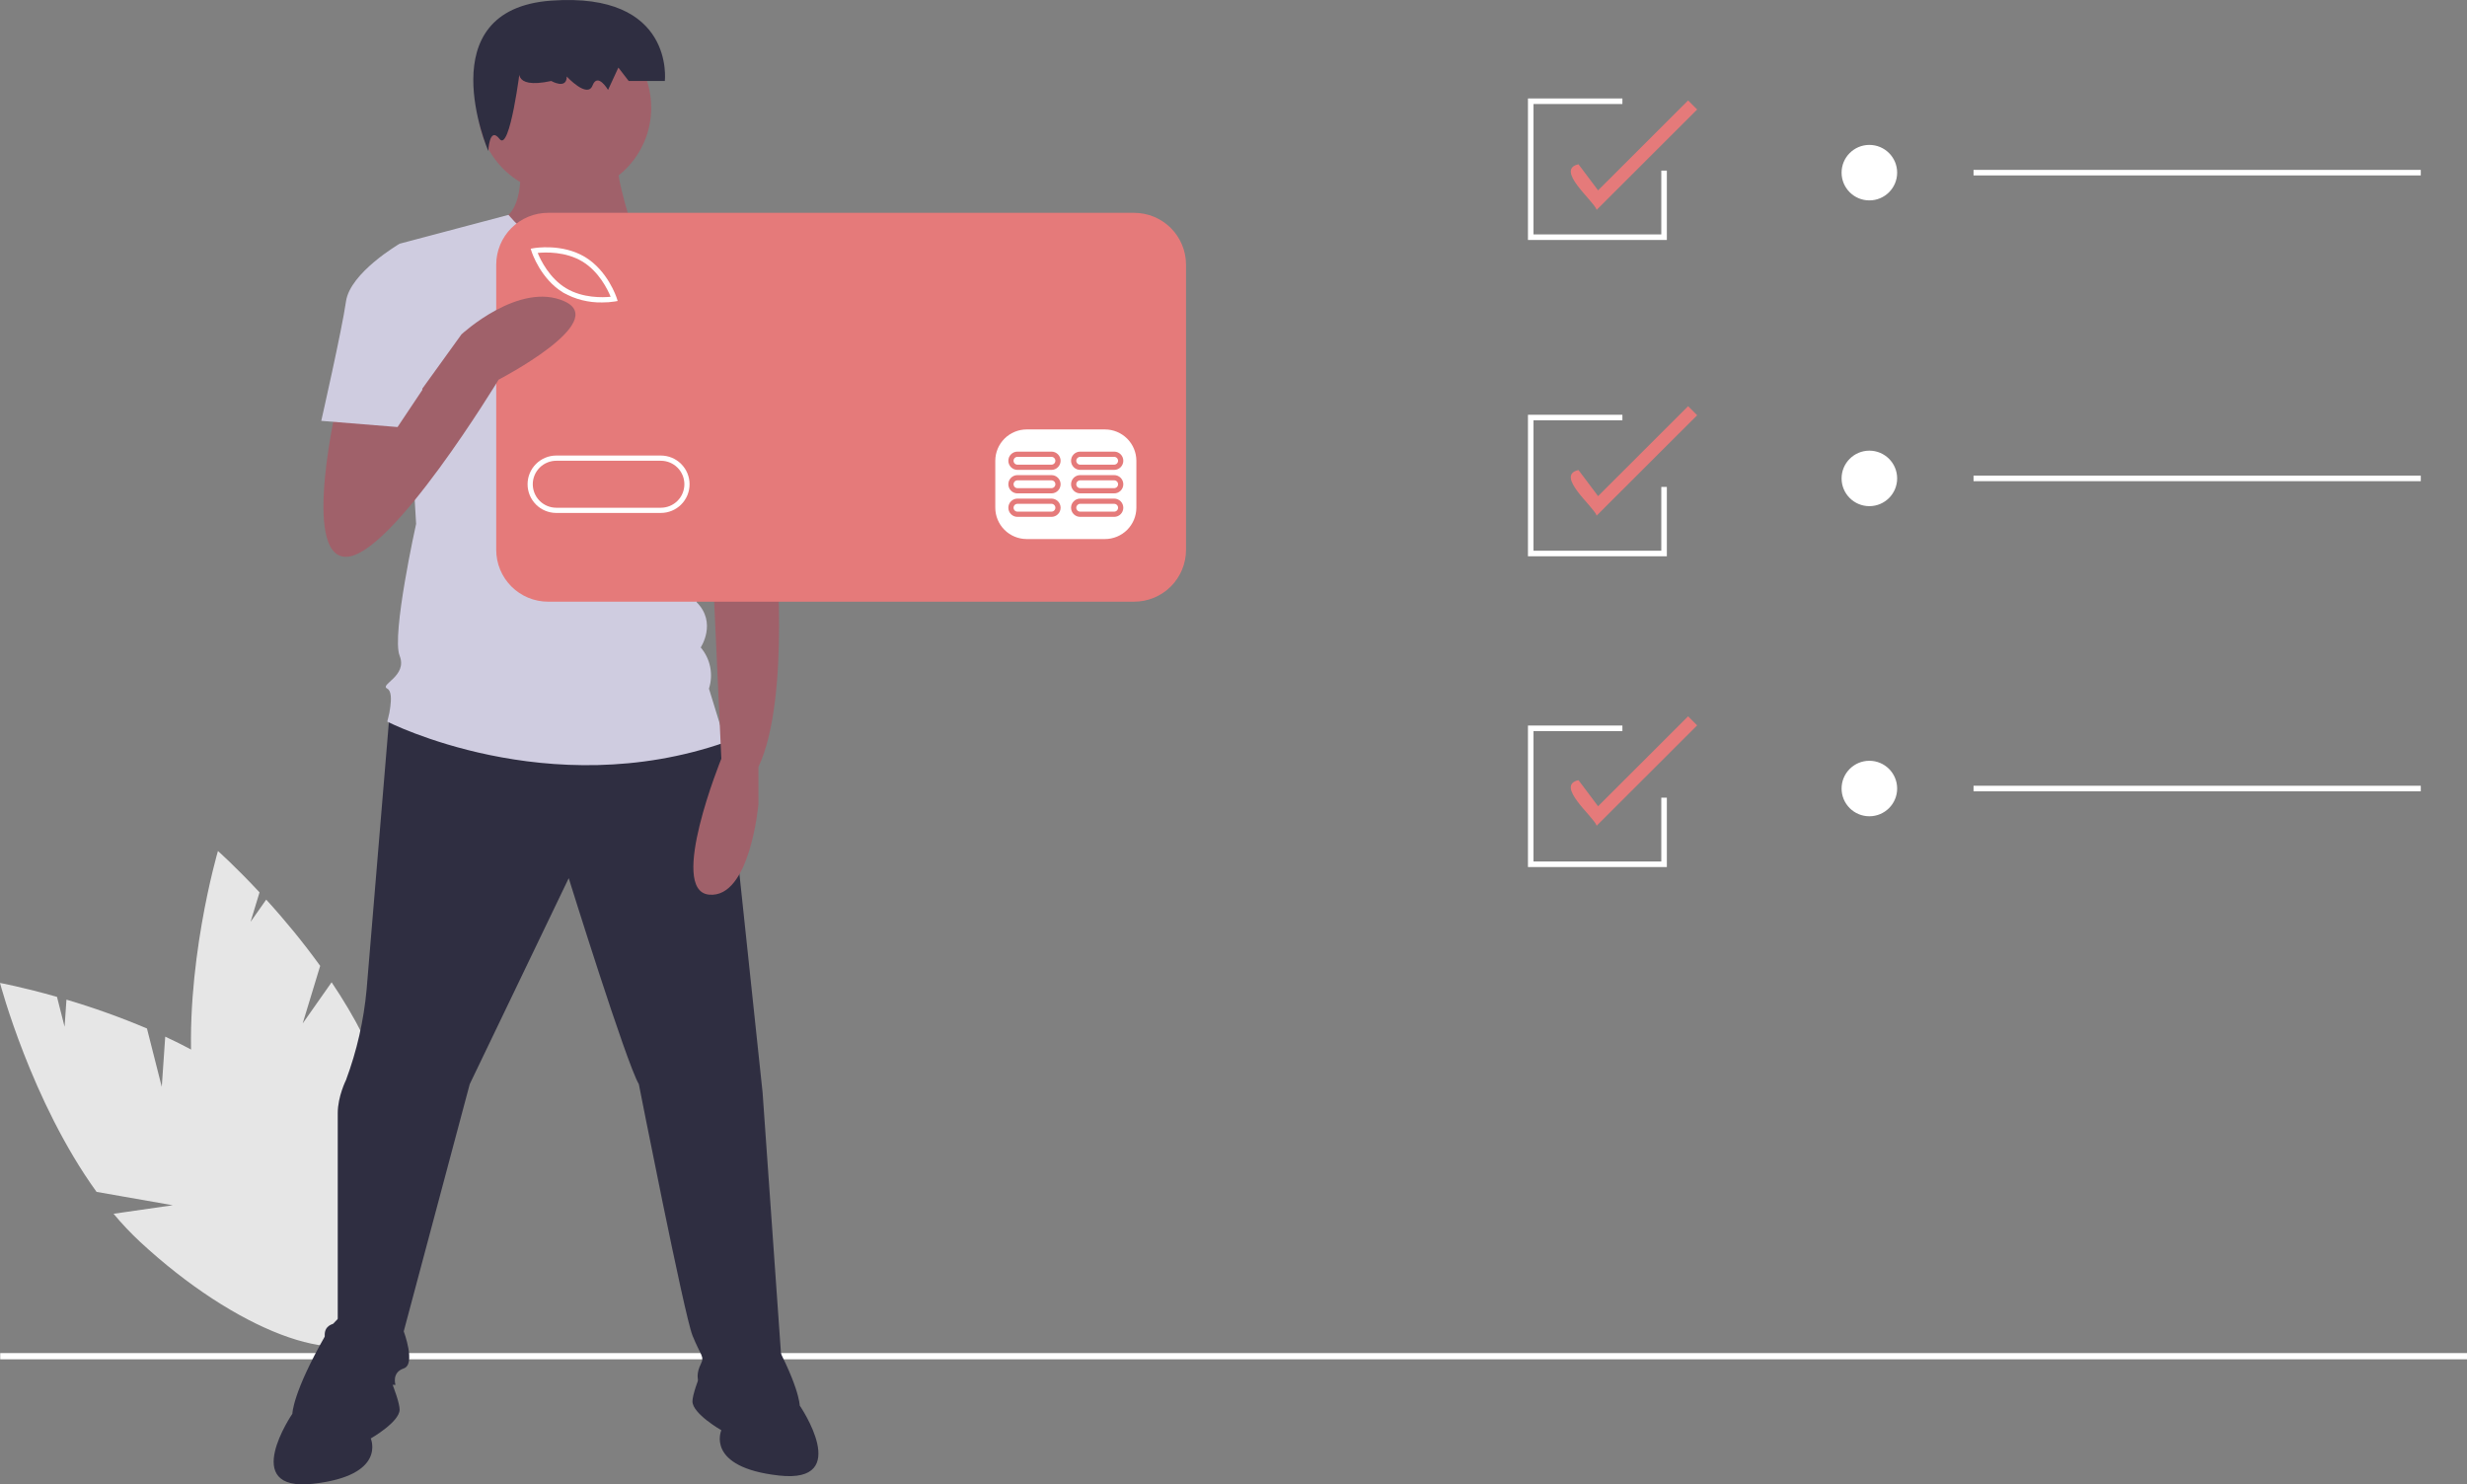 <svg width="570" height="343" viewBox="0 0 570 343" fill="none" xmlns="http://www.w3.org/2000/svg">
<rect x="0" y="0" width="570" height="343" fill="#808080" stroke="none"/>
<g clip-path="url(#clip0)">
<path d="M37.377 251.142L33.954 237.655C27.885 235.086 21.675 232.861 15.355 230.99L14.923 237.257L13.17 230.352C5.332 228.116 0 227.132 0 227.132C0 227.132 7.203 254.492 22.31 275.41L39.913 278.498L26.237 280.468C28.138 282.753 30.181 284.916 32.355 286.944C54.331 307.321 78.808 316.67 87.027 307.826C95.245 298.981 84.092 275.293 62.115 254.915C55.302 248.598 46.744 243.529 38.177 239.539L37.377 251.142Z" fill="#E6E6E6"/>
<path d="M69.931 236.496L73.979 223.184C70.113 217.85 65.949 212.739 61.507 207.874L57.894 213.016L59.967 206.2C54.414 200.239 50.359 196.642 50.359 196.642C50.359 196.642 42.367 223.783 44.475 249.49L57.946 261.224L45.22 255.849C45.666 258.786 46.295 261.692 47.106 264.551C55.375 293.342 71.491 313.985 83.103 310.657C94.714 307.329 97.424 281.292 89.156 252.5C86.592 243.574 81.889 234.815 76.62 226.976L69.931 236.496Z" fill="#E6E6E6"/>
<path d="M570.001 312.66H0.052V314.097H570.001V312.66Z" fill="white"/>
<path d="M90.1 163.888C90.1 163.888 85.661 217.199 84.708 228.623C84.055 235.784 82.452 242.827 79.943 249.566C79.943 249.566 78.037 253.374 78.037 257.182V305.733C78.037 305.733 74.225 305.733 75.178 309.541C76.131 313.348 77.084 320.012 77.084 320.012H91.379C91.379 320.012 90.426 317.156 93.285 316.204C96.144 315.252 93.285 307.637 93.285 307.637L108.532 250.518L131.404 202.92C131.404 202.92 144.746 245.759 147.604 250.518C147.604 250.518 158.087 303.829 159.993 308.589C161.899 313.349 162.852 313.348 161.899 315.252C160.946 317.156 160.946 319.06 161.899 320.012C162.852 320.964 180.959 320.012 180.959 320.012L176.194 252.422L167.617 171.505L123.78 158.177L90.1 163.888Z" fill="#2F2E41"/>
<path d="M87.567 312.397C87.567 312.397 82.802 295.261 75.178 308.589C67.554 321.916 67.554 326.676 67.554 326.676C67.554 326.676 55.166 344.764 72.319 342.86C89.473 340.956 85.661 332.388 85.661 332.388C85.661 332.388 92.332 328.58 92.332 325.724C92.332 322.868 87.567 312.397 87.567 312.397Z" fill="#2F2E41"/>
<path d="M164.758 310.493C164.758 310.493 169.523 293.357 177.147 306.685C184.771 320.012 184.771 324.772 184.771 324.772C184.771 324.772 197.159 342.86 180.006 340.956C162.852 339.052 166.664 330.484 166.664 330.484C166.664 330.484 159.993 326.676 159.993 323.82C159.993 320.964 164.758 310.493 164.758 310.493Z" fill="#2F2E41"/>
<path d="M119.968 35.373C119.968 35.373 121.874 47.749 116.156 50.605C110.439 53.46 128.545 63.932 133.31 63.932C138.075 63.932 146.652 54.412 146.652 54.412C146.652 54.412 141.887 40.133 142.84 37.277L119.968 35.373Z" fill="#A0616A"/>
<path d="M130.451 44.893C141.504 44.893 150.463 35.942 150.463 24.901C150.463 13.86 141.504 4.91 130.451 4.91C119.398 4.91 110.438 13.86 110.438 24.901C110.438 35.942 119.398 44.893 130.451 44.893Z" fill="#A0616A"/>
<path d="M169.523 65.836L145.699 51.417C145.699 51.417 132.144 66.788 117.479 49.653L92.332 56.316L96.144 121.05C96.144 121.05 90.426 146.754 92.332 151.513C94.238 156.273 87.567 158.177 89.473 159.129C91.379 160.081 89.473 166.745 89.473 166.745C89.473 166.745 126.639 185.784 167.617 171.505L163.805 159.129C164.324 157.511 164.421 155.788 164.087 154.123C163.754 152.457 163.001 150.903 161.899 149.61C161.899 149.61 165.711 143.898 160.946 139.138C160.946 139.138 162.852 130.57 158.087 126.762L157.134 113.435L159.993 106.771L169.523 65.836Z" fill="#CFCCE0"/>
<path d="M120.209 15.619C120.209 15.619 117.823 20.777 127.367 18.713C127.367 18.713 130.946 20.777 130.946 17.682C130.946 17.682 135.717 22.84 136.91 19.745C138.103 16.65 140.489 20.777 140.489 20.777L142.875 15.619L145.261 18.713H153.611C153.611 18.713 155.997 -1.918 127.367 0.145C98.736 2.208 112.821 34.897 112.821 34.897C112.821 34.897 113.051 29.029 115.437 32.124C117.823 35.219 120.209 15.619 120.209 15.619Z" fill="#2F2E41"/>
<path d="M178.099 103.915L179.052 123.906C179.052 123.906 182.864 161.033 175.24 177.217V185.784C175.24 185.784 173.334 207.68 163.805 206.728C154.275 205.776 166.664 175.313 166.664 175.313L164.758 133.426L162.852 109.627L178.099 103.915Z" fill="#A0616A"/>
<path d="M159.04 66.788L168.547 65.245C175.395 71.818 180.059 80.331 181.912 89.635C184.77 104.867 185.723 107.723 185.723 107.723L162.852 113.435L150.463 89.635L159.04 66.788Z" fill="#CFCCE0"/>
<path d="M268.497 55.924H118.108V130.551H268.497V55.924Z" fill="white"/>
<path d="M134.53 60.412C130.666 58.091 126.007 58.268 124.236 58.445C124.911 60.09 126.934 64.286 130.798 66.608C134.671 68.935 139.324 68.752 141.092 68.576C140.418 66.932 138.394 62.734 134.53 60.412Z" fill="#E57A7A"/>
<path d="M152.685 106.468H128.537C127.823 106.467 127.116 106.607 126.456 106.879C125.796 107.152 125.197 107.551 124.692 108.055C124.186 108.559 123.786 109.158 123.512 109.817C123.239 110.476 123.098 111.182 123.098 111.895C123.098 112.609 123.239 113.315 123.512 113.974C123.786 114.633 124.186 115.231 124.692 115.735C125.197 116.239 125.796 116.639 126.456 116.912C127.116 117.184 127.823 117.324 128.537 117.323H152.685C153.399 117.324 154.107 117.184 154.766 116.912C155.426 116.639 156.026 116.239 156.531 115.735C157.036 115.231 157.437 114.633 157.711 113.974C157.984 113.315 158.125 112.609 158.125 111.895C158.125 111.182 157.984 110.476 157.711 109.817C157.437 109.158 157.036 108.559 156.531 108.055C156.026 107.551 155.426 107.152 154.766 106.879C154.107 106.607 153.399 106.467 152.685 106.468Z" fill="#E57A7A"/>
<path d="M262.036 49.177H126.645C125.07 49.177 123.511 49.486 122.055 50.089C120.6 50.691 119.278 51.573 118.165 52.686C117.051 53.798 116.167 55.119 115.565 56.572C114.962 58.026 114.652 59.584 114.652 61.157V127.053C114.652 130.23 115.915 133.278 118.165 135.524C120.414 137.771 123.464 139.033 126.645 139.033H262.036C265.217 139.033 268.267 137.771 270.516 135.524C272.766 133.278 274.029 130.23 274.029 127.053V61.157C274.029 59.584 273.719 58.026 273.116 56.572C272.514 55.119 271.63 53.798 270.516 52.686C269.403 51.573 268.081 50.691 266.626 50.089C265.17 49.486 263.611 49.177 262.036 49.177ZM123.295 57.349C123.563 57.301 129.902 56.223 135.152 59.379C140.401 62.534 142.418 68.634 142.501 68.892L142.714 69.55L142.032 69.671C141.061 69.822 140.078 69.894 139.094 69.886C135.974 69.946 132.895 69.171 130.175 67.641C124.926 64.486 122.909 58.386 122.826 58.128L122.614 57.47L123.295 57.349ZM152.685 118.529H128.537C126.776 118.529 125.087 117.83 123.841 116.586C122.596 115.342 121.896 113.655 121.896 111.895C121.896 110.136 122.596 108.449 123.841 107.205C125.087 105.961 126.776 105.262 128.537 105.262H152.685C154.446 105.262 156.135 105.961 157.381 107.205C158.626 108.449 159.326 110.136 159.326 111.895C159.326 113.655 158.626 115.342 157.381 116.586C156.135 117.83 154.446 118.529 152.685 118.529ZM262.559 117.323C262.553 119.241 261.788 121.078 260.431 122.434C259.073 123.79 257.234 124.554 255.314 124.56H237.203C235.284 124.554 233.444 123.79 232.087 122.434C230.73 121.078 229.965 119.241 229.959 117.323V106.468C229.965 104.55 230.73 102.713 232.087 101.357C233.444 100.001 235.284 99.237 237.203 99.231H255.314C257.234 99.237 259.073 100.001 260.431 101.357C261.788 102.713 262.553 104.55 262.559 106.468V117.323Z" fill="#E57A7A"/>
<path d="M242.939 115.212H235.09C234.53 115.212 233.993 115.435 233.596 115.83C233.2 116.226 232.978 116.763 232.978 117.323C232.978 117.883 233.2 118.42 233.596 118.815C233.993 119.211 234.53 119.434 235.09 119.434H242.939C243.499 119.434 244.036 119.211 244.433 118.815C244.829 118.42 245.052 117.883 245.052 117.323C245.052 116.763 244.829 116.226 244.433 115.83C244.036 115.435 243.499 115.212 242.939 115.212ZM242.939 118.228H235.09C234.971 118.228 234.853 118.205 234.743 118.159C234.633 118.114 234.533 118.048 234.449 117.963C234.364 117.879 234.297 117.78 234.252 117.67C234.206 117.56 234.183 117.442 234.183 117.323C234.183 117.204 234.206 117.086 234.252 116.976C234.297 116.866 234.364 116.767 234.449 116.682C234.533 116.598 234.633 116.532 234.743 116.487C234.853 116.441 234.971 116.418 235.09 116.418H242.939C243.178 116.419 243.408 116.515 243.577 116.684C243.747 116.854 243.842 117.083 243.842 117.323C243.842 117.562 243.747 117.792 243.577 117.962C243.408 118.131 243.178 118.227 242.939 118.228Z" fill="#E57A7A"/>
<path d="M257.427 115.212H249.579C249.019 115.212 248.481 115.435 248.085 115.83C247.689 116.226 247.466 116.763 247.466 117.323C247.466 117.883 247.689 118.42 248.085 118.815C248.481 119.211 249.019 119.434 249.579 119.434H257.427C257.988 119.434 258.525 119.211 258.921 118.815C259.318 118.42 259.54 117.883 259.54 117.323C259.54 116.763 259.318 116.226 258.921 115.83C258.525 115.435 257.988 115.212 257.427 115.212ZM257.427 118.228H249.579C249.46 118.228 249.342 118.205 249.232 118.159C249.122 118.114 249.022 118.048 248.937 117.963C248.853 117.879 248.786 117.78 248.74 117.67C248.695 117.56 248.671 117.442 248.671 117.323C248.671 117.204 248.695 117.086 248.74 116.976C248.786 116.866 248.853 116.767 248.937 116.682C249.022 116.598 249.122 116.532 249.232 116.487C249.342 116.441 249.46 116.418 249.579 116.418H257.427C257.667 116.419 257.897 116.515 258.066 116.684C258.235 116.854 258.331 117.083 258.331 117.323C258.331 117.562 258.235 117.792 258.066 117.962C257.897 118.131 257.667 118.227 257.427 118.228Z" fill="#E57A7A"/>
<path d="M242.939 109.785H235.09C234.53 109.785 233.993 110.007 233.596 110.403C233.2 110.799 232.978 111.336 232.978 111.895C232.978 112.455 233.2 112.992 233.596 113.388C233.993 113.784 234.53 114.006 235.09 114.006H242.939C243.499 114.006 244.036 113.784 244.433 113.388C244.829 112.992 245.052 112.455 245.052 111.895C245.052 111.336 244.829 110.799 244.433 110.403C244.036 110.007 243.499 109.785 242.939 109.785ZM242.939 112.8H235.09C234.972 112.8 234.854 112.777 234.744 112.731C234.634 112.686 234.534 112.619 234.45 112.535C234.366 112.451 234.299 112.351 234.254 112.242C234.208 112.132 234.185 112.014 234.185 111.895C234.185 111.777 234.208 111.659 234.254 111.549C234.299 111.439 234.366 111.34 234.45 111.256C234.534 111.172 234.634 111.105 234.744 111.06C234.854 111.014 234.972 110.991 235.09 110.991H242.939C243.057 110.991 243.175 111.014 243.285 111.06C243.395 111.105 243.495 111.172 243.579 111.256C243.663 111.34 243.73 111.439 243.775 111.549C243.821 111.659 243.844 111.777 243.844 111.895C243.844 112.014 243.821 112.132 243.775 112.242C243.73 112.351 243.663 112.451 243.579 112.535C243.495 112.619 243.395 112.686 243.285 112.731C243.175 112.777 243.057 112.8 242.939 112.8Z" fill="#E57A7A"/>
<path d="M257.427 109.785H249.579C249.019 109.785 248.481 110.007 248.085 110.403C247.689 110.799 247.466 111.336 247.466 111.895C247.466 112.455 247.689 112.992 248.085 113.388C248.481 113.784 249.019 114.006 249.579 114.006H257.427C257.988 114.006 258.525 113.784 258.921 113.388C259.318 112.992 259.54 112.455 259.54 111.895C259.54 111.336 259.318 110.799 258.921 110.403C258.525 110.007 257.988 109.785 257.427 109.785ZM257.427 112.8H249.579C249.46 112.8 249.343 112.777 249.233 112.731C249.123 112.686 249.023 112.619 248.939 112.535C248.855 112.451 248.788 112.351 248.743 112.242C248.697 112.132 248.674 112.014 248.674 111.895C248.674 111.777 248.697 111.659 248.743 111.549C248.788 111.439 248.855 111.34 248.939 111.256C249.023 111.172 249.123 111.105 249.233 111.06C249.343 111.014 249.46 110.991 249.579 110.991H257.427C257.546 110.991 257.664 111.014 257.774 111.06C257.884 111.105 257.984 111.172 258.068 111.256C258.152 111.34 258.218 111.439 258.264 111.549C258.31 111.659 258.333 111.777 258.333 111.895C258.333 112.014 258.31 112.132 258.264 112.242C258.218 112.351 258.152 112.451 258.068 112.535C257.984 112.619 257.884 112.686 257.774 112.731C257.664 112.777 257.546 112.8 257.427 112.8Z" fill="#E57A7A"/>
<path d="M242.939 104.357H235.09C234.53 104.357 233.993 104.579 233.596 104.975C233.2 105.371 232.978 105.908 232.978 106.468C232.978 107.028 233.2 107.564 233.596 107.96C233.993 108.356 234.53 108.579 235.09 108.579H242.939C243.499 108.579 244.036 108.356 244.433 107.96C244.829 107.564 245.052 107.028 245.052 106.468C245.052 105.908 244.829 105.371 244.433 104.975C244.036 104.579 243.499 104.357 242.939 104.357ZM242.939 107.372H235.09C234.971 107.373 234.853 107.35 234.743 107.304C234.633 107.259 234.533 107.192 234.449 107.108C234.364 107.024 234.297 106.924 234.252 106.815C234.206 106.705 234.183 106.587 234.183 106.468C234.183 106.349 234.206 106.231 234.252 106.121C234.297 106.011 234.364 105.911 234.449 105.827C234.533 105.743 234.633 105.677 234.743 105.631C234.853 105.586 234.971 105.563 235.09 105.563H242.939C243.178 105.564 243.408 105.659 243.577 105.829C243.747 105.999 243.842 106.228 243.842 106.468C243.842 106.707 243.747 106.937 243.577 107.107C243.408 107.276 243.178 107.372 242.939 107.372Z" fill="#E57A7A"/>
<path d="M257.427 104.357H249.579C249.019 104.357 248.481 104.579 248.085 104.975C247.689 105.371 247.466 105.908 247.466 106.468C247.466 107.028 247.689 107.564 248.085 107.96C248.481 108.356 249.019 108.579 249.579 108.579H257.427C257.988 108.579 258.525 108.356 258.921 107.96C259.318 107.564 259.54 107.028 259.54 106.468C259.54 105.908 259.318 105.371 258.921 104.975C258.525 104.579 257.988 104.357 257.427 104.357ZM257.427 107.372H249.579C249.46 107.373 249.342 107.35 249.232 107.304C249.122 107.259 249.022 107.192 248.937 107.108C248.853 107.024 248.786 106.924 248.74 106.815C248.695 106.705 248.671 106.587 248.671 106.468C248.671 106.349 248.695 106.231 248.74 106.121C248.786 106.011 248.853 105.911 248.937 105.827C249.022 105.743 249.122 105.677 249.232 105.631C249.342 105.586 249.46 105.563 249.579 105.563H257.427C257.667 105.564 257.897 105.659 258.066 105.829C258.235 105.999 258.331 106.228 258.331 106.468C258.331 106.707 258.235 106.937 258.066 107.107C257.897 107.276 257.667 107.372 257.427 107.372Z" fill="#E57A7A"/>
<path d="M78.037 92.491C78.037 92.491 69.46 128.666 79.943 128.666C90.426 128.666 115.203 87.731 115.203 87.731C115.203 87.731 140.934 74.404 130.451 69.644C119.968 64.884 106.626 77.26 106.626 77.26L91.232 98.61L90.426 87.731L78.037 92.491Z" fill="#A0616A"/>
<path d="M98.049 62.028L92.332 56.316C92.332 56.316 80.896 62.98 79.943 69.644C78.99 76.308 74.225 97.251 74.225 97.251L91.855 98.679L97.573 90.111L98.049 62.028Z" fill="#CFCCE0"/>
<path d="M368.915 48.486C368.197 46.368 359.194 39.17 364.711 37.96L369.235 43.986L390.035 23.209L392.127 25.299L368.915 48.486Z" fill="#E57A7A"/>
<path d="M368.915 119.138C368.197 117.02 359.194 109.822 364.711 108.612L369.235 114.638L390.035 93.861L392.127 95.95L368.915 119.138Z" fill="#E57A7A"/>
<path d="M368.915 190.799C368.197 188.681 359.194 181.483 364.711 180.273L369.235 186.299L390.035 165.522L392.127 167.611L368.915 190.799Z" fill="#E57A7A"/>
<path d="M431.917 46.306C435.462 46.306 438.335 43.436 438.335 39.895C438.335 36.354 435.462 33.483 431.917 33.483C428.372 33.483 425.499 36.354 425.499 39.895C425.499 43.436 428.372 46.306 431.917 46.306Z" fill="white"/>
<path d="M559.321 39.254H455.985V40.536H559.321V39.254Z" fill="white"/>
<path d="M431.917 116.958C435.462 116.958 438.335 114.088 438.335 110.547C438.335 107.006 435.462 104.135 431.917 104.135C428.372 104.135 425.499 107.006 425.499 110.547C425.499 114.088 428.372 116.958 431.917 116.958Z" fill="white"/>
<path d="M559.321 109.905H455.985V111.188H559.321V109.905Z" fill="white"/>
<path d="M431.917 188.619C435.462 188.619 438.335 185.749 438.335 182.208C438.335 178.667 435.462 175.796 431.917 175.796C428.372 175.796 425.499 178.667 425.499 182.208C425.499 185.749 428.372 188.619 431.917 188.619Z" fill="white"/>
<path d="M559.321 181.566H455.985V182.849H559.321V181.566Z" fill="white"/>
<path d="M385.126 200.352H353.035V167.653H374.857V168.935H354.318V199.07H383.843V184.323H385.126V200.352Z" fill="white"/>
<path d="M385.126 128.543H353.035V95.844H374.857V97.126H354.318V127.26H383.843V112.514H385.126V128.543Z" fill="white"/>
<path d="M385.126 55.45H353.035V22.752H374.857V24.034H354.318V54.168H383.843V39.422H385.126V55.45Z" fill="white"/>
</g>
<defs>
<clipPath id="clip0">
<rect width="570" height="343" fill="white"/>
</clipPath>
</defs>
</svg>
